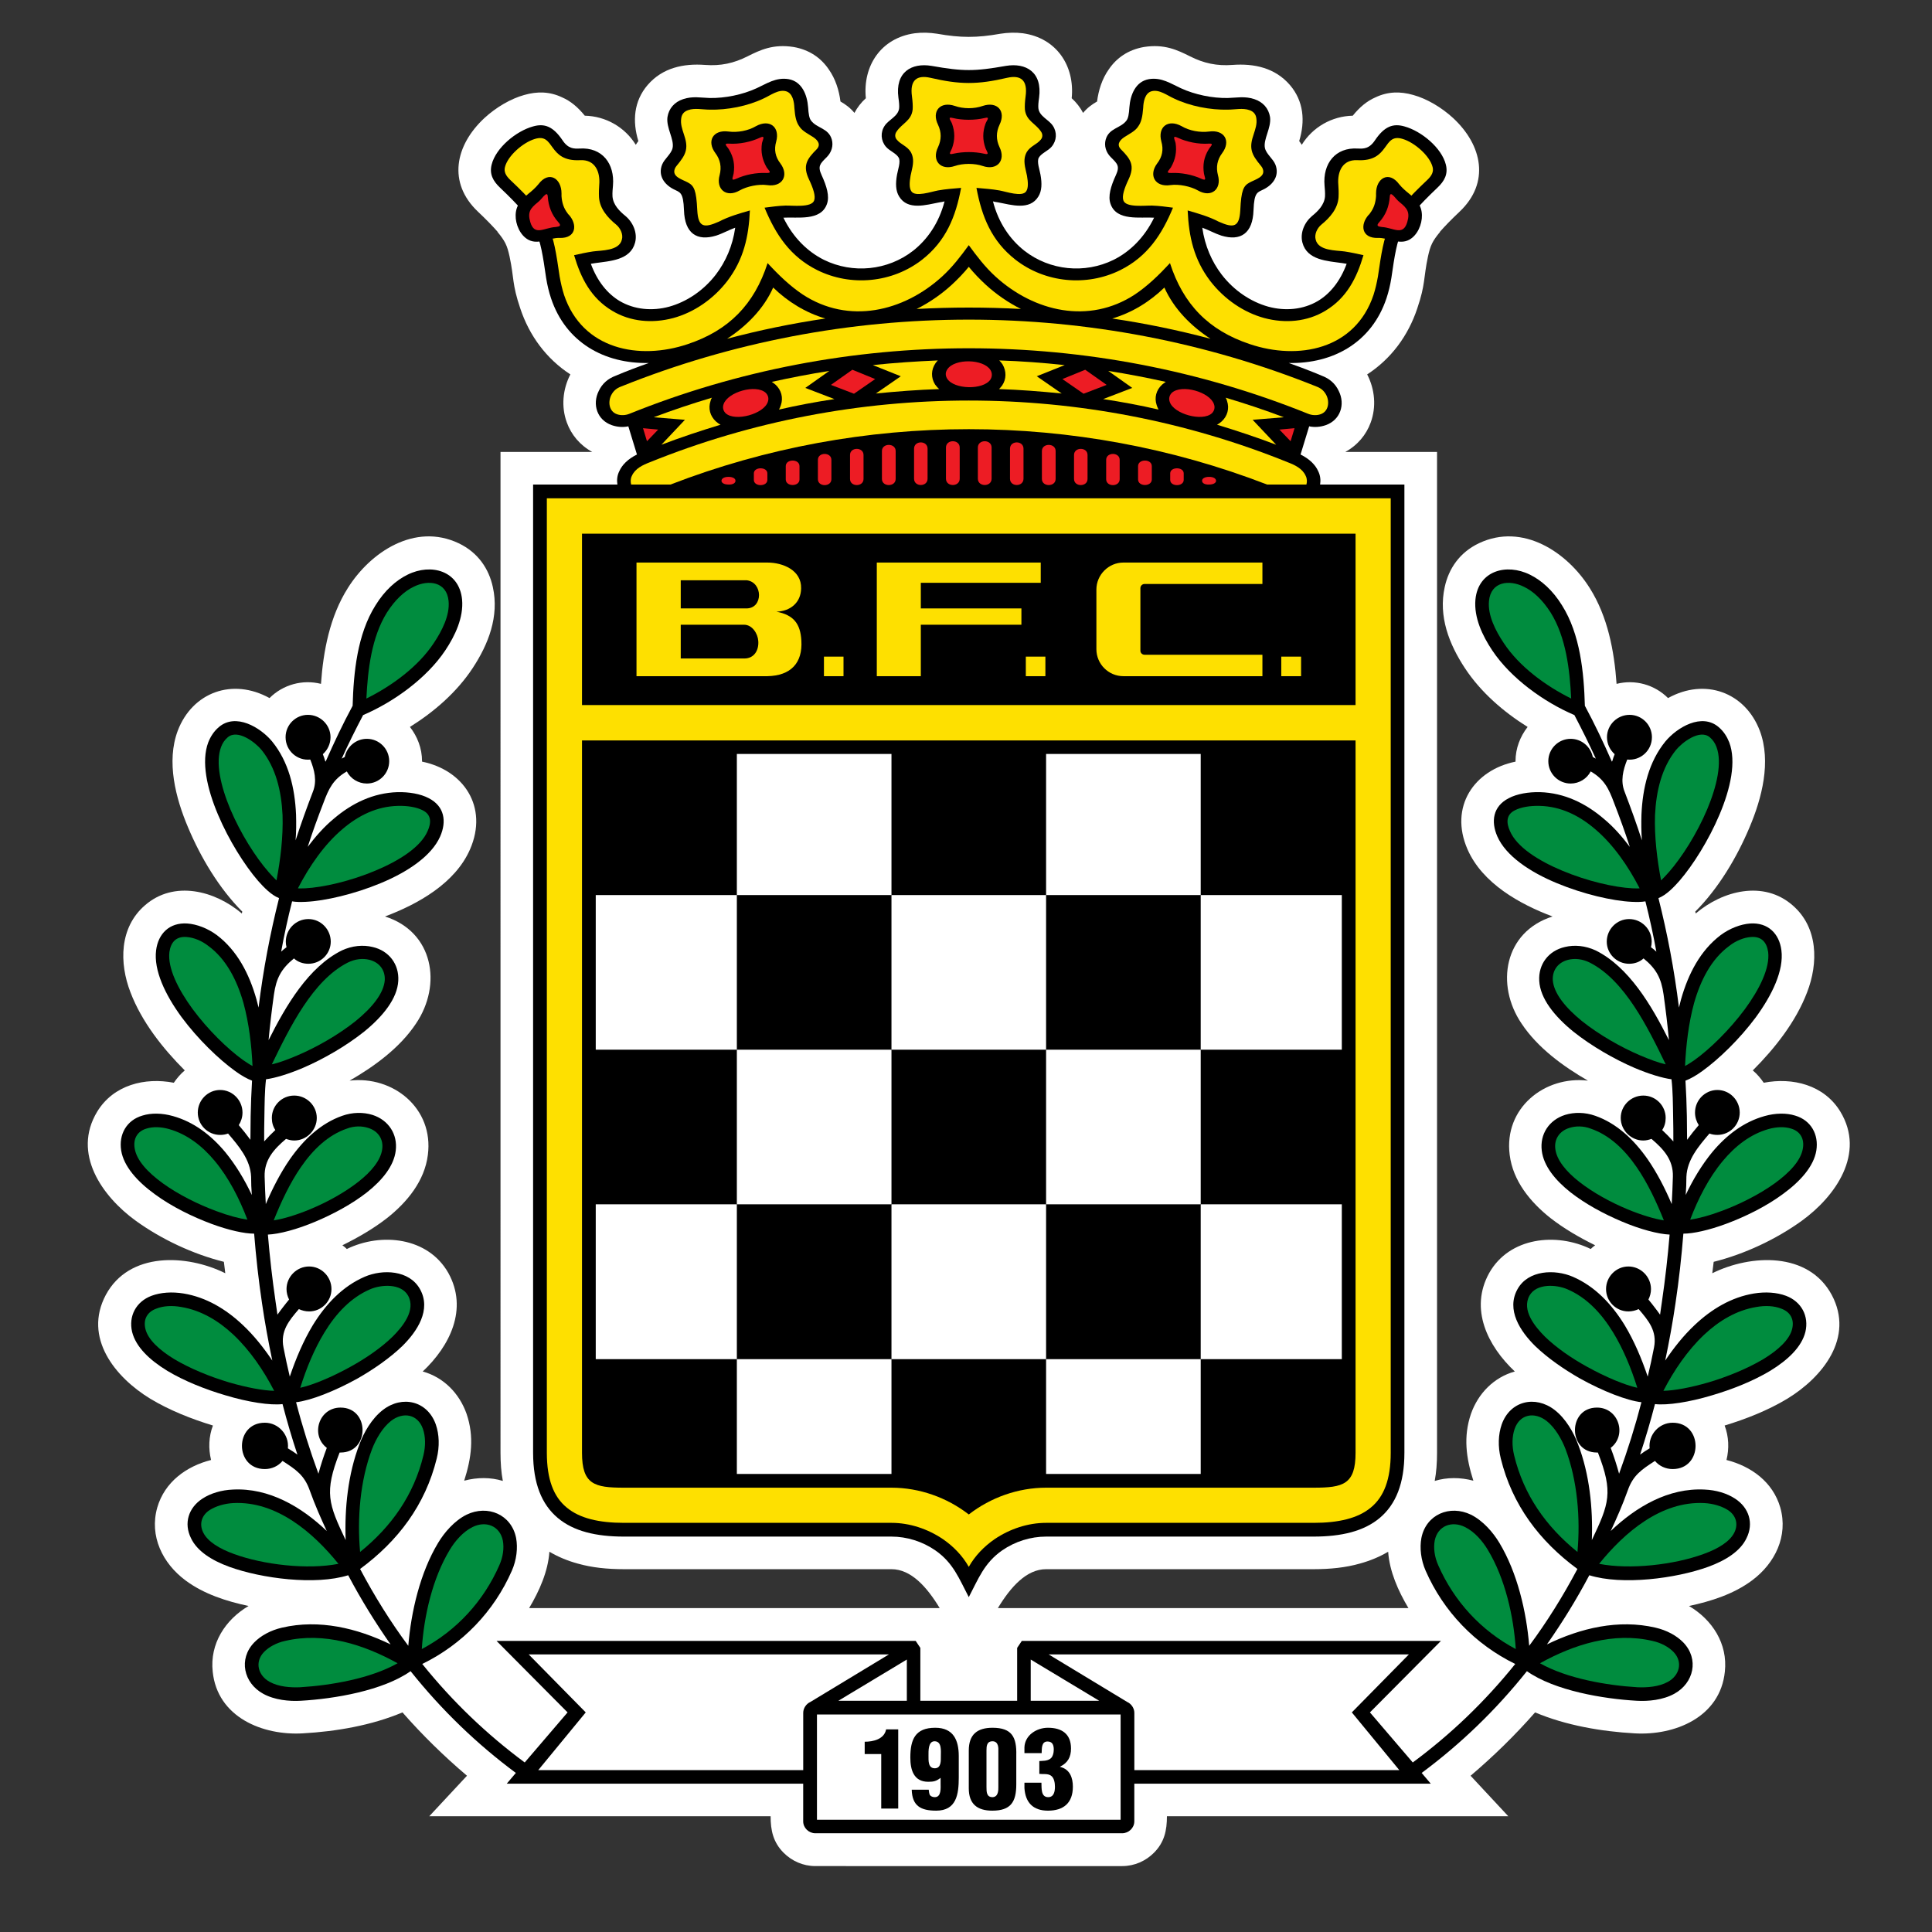 <?xml version="1.0" encoding="utf-8"?>
<!-- Generator: Adobe Illustrator 19.1.0, SVG Export Plug-In . SVG Version: 6.00 Build 0)  -->
<svg version="1.1" id="Layer_1" xmlns="http://www.w3.org/2000/svg" xmlns:xlink="http://www.w3.org/1999/xlink" x="0px" y="0px"
	 viewBox="0 0 400 400" enable-background="new 0 0 400 400" xml:space="preserve">
<rect x="0" y="0" width="400" height="400" fill="#333333" stroke="none"/>
<path fill="#FFFFFF" d="M168.805,386.352c-2.555,0-4.869-1.061-6.557-2.748c-2.169-2.17-2.7-4.628-2.7-7.569H88.872l7.81-8.388
	c-4.773-4.05-9.257-8.437-13.354-13.113c-6.412,2.7-13.74,3.953-20.634,4.339c-8.292,0.482-17.693-3.327-18.657-12.776
	c-0.627-5.785,2.603-10.751,7.424-13.595c-4.532-0.964-9.256-2.459-13.065-5.303c-4.725-3.519-7.521-9.16-5.833-15.09
	c1.543-5.303,6.026-8.533,11.137-9.835c-0.579-2.362-0.482-4.869,0.386-7.135c-4.435-1.35-8.967-3.134-12.969-5.544
	c-7.28-4.435-13.933-12.631-9.208-21.502c4.821-8.967,16.729-8.437,24.732-4.483c-0.096-0.82-0.193-1.591-0.289-2.363
	c-6.364-1.591-12.872-4.628-18.224-8.485c-6.991-5.062-13.258-13.933-8.003-22.611c3.375-5.544,9.883-7.135,15.861-5.978
	c0.627-0.916,1.398-1.832,2.266-2.555c-4.58-4.58-8.919-10.076-11.233-16.15c-2.362-6.075-2.314-13.451,2.989-18.031
	c6.026-5.255,14.511-3.037,20.055,1.687c0.048-0.096,0.048-0.241,0.096-0.386c-4.773-4.773-8.63-11.233-11.233-17.452
	c-2.555-6.026-4.532-13.595-2.121-20.007c3.037-7.955,11.33-10.992,18.995-6.75c2.796-2.796,6.846-3.905,10.655-2.941
	c0.482-6.846,1.832-13.933,5.544-19.814c4.677-7.473,13.885-13.595,22.948-9.305c4.05,1.928,6.267,5.303,7.087,9.064
	c1.35,6.074-0.916,11.86-4.194,16.825c-3.278,4.966-7.955,9.015-12.969,12.149c1.543,1.976,2.507,4.435,2.507,7.087
	c0,0.048,0,0.096,0,0.096c8.581,1.735,13.788,9.353,9.931,18.175c-3.085,7.039-10.799,11.329-17.597,13.884
	c10.028,3.182,11.86,14.126,6.412,22.177c-3.326,5.014-8.63,8.871-13.74,11.811c8.967-1.061,17.452,5.689,16.199,15.379
	c-0.675,5.399-4.291,9.787-8.437,13.065c-2.844,2.218-6.026,4.05-9.257,5.641c0.337,0.241,0.627,0.482,0.916,0.771
	c7.135-3.471,16.825-2.459,21.019,4.966c4.146,7.473,0.289,15.138-5.303,20.393c4.339,1.205,7.569,4.532,9.064,8.726
	c1.639,4.773,1.013,9.208-0.482,13.885c2.7-0.723,5.496-0.723,8.003,0.048c-0.337-1.784-0.482-3.712-0.482-5.833V93.57h18.995
	c-2.555-1.398-4.339-3.568-5.255-6.074c-1.205-3.278-0.868-6.894,0.723-9.98c-4.966-3.23-8.485-8.003-10.365-13.644
	c-1.735-5.11-1.253-6.219-2.218-10.751c-0.241-1.109-0.482-1.977-0.868-2.748c-0.337-0.675-0.868-1.446-1.639-2.363h0.048
	c-1.012-1.157-2.314-2.507-4.098-4.194c-6.315-5.978-4.724-13.74,1.35-19.38c2.411-2.218,5.448-4.002,8.244-4.773
	c2.7-0.771,5.255-0.723,7.81,0.482c1.784,0.771,3.278,2.025,4.725,3.809c4.339,0.096,8.292,2.362,10.558,6.026
	c0.193-0.289,0.337-0.53,0.53-0.771c-1.254-4.098-0.964-8.244,1.928-11.619c3.085-3.567,7.424-4.484,11.908-4.146
	c3.182,0.241,5.93-0.338,8.774-1.784c2.604-1.302,5.303-2.603,9.546-1.928c3.278,0.579,5.641,2.266,7.231,4.58
	c1.446,2.025,2.17,4.435,2.459,6.701c1.013,0.579,2.025,1.302,2.893,2.362c0.578-1.109,1.398-2.169,2.362-3.037
	c-0.675-6.701,3.134-12.487,10.124-13.451c1.494-0.193,3.085-0.145,4.628,0.096c4.869,0.868,8.244,0.868,13.113,0
	c1.543-0.241,3.133-0.289,4.628-0.096c6.991,0.964,10.799,6.749,10.124,13.451c0.964,0.868,1.784,1.928,2.362,3.037
	c0.868-1.061,1.88-1.784,2.893-2.362c0.289-2.266,1.012-4.676,2.459-6.701c1.591-2.314,3.953-4.001,7.232-4.58
	c4.243-0.675,6.942,0.627,9.546,1.928c2.844,1.446,5.592,2.025,8.774,1.784c4.483-0.338,8.822,0.579,11.908,4.146
	c2.893,3.375,3.182,7.521,1.929,11.619c0.193,0.241,0.337,0.482,0.53,0.771c2.266-3.664,6.219-5.93,10.558-6.026
	c1.446-1.784,2.941-3.037,4.724-3.809c2.555-1.205,5.111-1.253,7.81-0.482c2.796,0.771,5.833,2.555,8.244,4.773
	c6.075,5.641,7.666,13.402,1.35,19.38c-1.784,1.687-3.085,3.037-4.098,4.194h0.048c-0.772,0.916-1.302,1.687-1.639,2.363
	c-0.386,0.771-0.627,1.639-0.868,2.748c-0.964,4.532-0.482,5.64-2.218,10.751c-1.88,5.641-5.4,10.414-10.365,13.644
	c1.591,3.086,1.928,6.701,0.723,9.98c-0.916,2.507-2.7,4.676-5.255,6.074h18.995v207.208c0,2.121-0.145,4.05-0.482,5.833
	c2.507-0.771,5.303-0.771,8.003-0.048c-1.494-4.676-2.121-9.112-0.482-13.885c1.494-4.194,4.725-7.521,9.064-8.726
	c-5.592-5.255-9.449-12.92-5.303-20.393c4.194-7.424,13.884-8.437,21.02-4.966c0.289-0.289,0.578-0.53,0.916-0.771
	c-3.23-1.591-6.412-3.423-9.256-5.641c-4.146-3.278-7.762-7.665-8.437-13.065c-1.253-9.69,7.231-16.44,16.199-15.379
	c-5.11-2.941-10.413-6.798-13.74-11.811c-5.448-8.051-3.616-18.995,6.412-22.177c-6.798-2.555-14.511-6.846-17.597-13.884
	c-3.857-8.823,1.35-16.44,9.931-18.175c0,0,0-0.048,0-0.096c0-2.652,0.964-5.111,2.507-7.087c-5.014-3.134-9.69-7.183-12.969-12.149
	c-3.278-4.966-5.544-10.751-4.194-16.825c0.819-3.761,3.037-7.135,7.087-9.064c9.063-4.291,18.272,1.832,22.948,9.305
	c3.712,5.882,5.062,12.969,5.544,19.814c3.809-0.964,7.859,0.145,10.655,2.941c7.666-4.242,15.958-1.205,18.995,6.75
	c2.41,6.412,0.434,13.981-2.121,20.007c-2.603,6.219-6.46,12.679-11.233,17.452c0.048,0.145,0.048,0.289,0.096,0.386
	c5.544-4.725,14.029-6.942,20.056-1.687c5.303,4.58,5.351,11.956,2.989,18.031c-2.314,6.074-6.653,11.57-11.233,16.15
	c0.868,0.723,1.639,1.639,2.266,2.555c5.978-1.157,12.487,0.434,15.861,5.978c5.255,8.678-1.012,17.549-8.003,22.611
	c-5.351,3.857-11.86,6.894-18.224,8.485c-0.096,0.772-0.193,1.543-0.289,2.363c8.003-3.953,19.911-4.484,24.732,4.483
	c4.724,8.871-1.929,17.066-9.208,21.502c-4.002,2.411-8.533,4.194-12.969,5.544c0.868,2.266,0.964,4.773,0.386,7.135
	c5.11,1.302,9.594,4.532,11.136,9.835c1.687,5.93-1.109,11.571-5.833,15.09c-3.809,2.844-8.533,4.339-13.065,5.303
	c4.821,2.844,8.051,7.81,7.424,13.595c-0.964,9.449-10.365,13.258-18.657,12.776c-6.894-0.386-14.222-1.639-20.634-4.339
	c-4.098,4.676-8.582,9.063-13.355,13.113l7.81,8.388h-70.676c0,2.941-0.53,5.4-2.7,7.569c-1.687,1.687-4.002,2.748-6.557,2.748
	H168.805L168.805,386.352z M113.749,321.268c-0.289,4.098-2.073,8.099-4.194,11.667h84.995c-2.652-4.387-5.93-8.051-9.98-8.051
	h-55.394c-3.471,0-6.653-0.337-9.546-1.157C117.509,323.148,115.533,322.329,113.749,321.268L113.749,321.268z M206.602,332.935
	h84.995c-2.122-3.567-3.905-7.569-4.194-11.667c-1.784,1.061-3.761,1.88-5.882,2.459c-2.893,0.82-6.074,1.157-9.546,1.157h-55.394
	C212.532,324.884,209.254,328.548,206.602,332.935z"/>
<path d="M190.548,352.123v-10.944l-0.964-1.446h-86.779l14.704,14.801l-8.871,10.365c-7.81-5.785-14.897-12.535-21.213-20.393
	c8.292-4.05,14.849-10.847,18.561-19.332c0.964-2.218,1.254-4.676,0.868-6.75c-0.964-4.869-5.881-6.942-10.269-4.821
	c-2.507,1.254-4.58,3.664-5.882,5.834c-3.712,6.171-5.592,14.222-6.171,21.309c-3.616-4.869-6.942-10.172-9.979-15.909
	c7.858-5.785,13.499-13.258,15.861-22.852c0.627-2.507,0.53-5.014-0.193-7.087c-1.736-4.869-6.942-6.074-10.944-2.989
	c-2.314,1.784-3.953,4.676-4.869,7.135c-2.362,6.171-3.085,13.21-2.844,19.814c-3.567-7.521-4.483-9.835-1.253-18.127
	c0.048,0,0.096,0,0.193,0c6.075,0,6.075-9.305,0-9.305c-4.532,0-6.267,5.737-2.844,8.34c-0.675,1.784-1.253,3.567-1.735,5.351
	c-1.784-4.869-3.326-9.786-4.628-14.801c2.989-0.337,7.955-2.266,12.728-4.917c3.375-1.929,6.701-4.243,9.256-6.701
	c3.085-3.037,6.075-7.521,3.664-11.811c-2.218-3.953-7.714-4.146-11.426-2.555c-4.58,1.977-8.051,5.641-10.751,10.028
	c-1.977,3.278-3.519,6.942-4.773,10.655c-0.482-2.025-0.916-4.002-1.302-6.026c-0.675-3.423,1.157-5.592,3.182-7.955
	c0.627,0.289,1.35,0.482,2.121,0.482c2.555,0,4.628-2.073,4.628-4.628c0-2.555-2.073-4.677-4.628-4.677s-4.676,2.121-4.676,4.677
	c0,0.771,0.193,1.495,0.53,2.169c-0.434,0.53-0.868,1.061-1.302,1.639c-0.385,0.482-0.723,0.964-1.109,1.495
	c-0.145-0.916-0.241-1.832-0.386-2.7c-0.675-4.628-1.205-9.256-1.591-13.884c2.314-0.096,6.026-1.061,9.883-2.7
	c3.664-1.543,7.521-3.616,10.606-6.026c3.23-2.555,5.592-5.496,5.978-8.629c0.434-3.423-1.494-6.364-4.821-7.425
	c-1.88-0.578-4.098-0.578-6.267,0.193c-4.387,1.543-7.955,4.869-10.847,9.016c-1.928,2.796-3.568,5.978-4.966,9.256
	c-0.096-1.88-0.193-3.76-0.241-5.689c-0.096-3.471,1.928-5.689,4.435-7.81c0.53,0.193,1.109,0.338,1.687,0.338
	c2.555,0,4.676-2.121,4.676-4.677c0-2.555-2.121-4.628-4.676-4.628c-2.555,0-4.628,2.073-4.628,4.628
	c0,0.964,0.241,1.784,0.723,2.507c-0.82,0.771-1.591,1.543-2.314,2.362c0-1.735,0-3.471,0.048-5.207
	c0.048-2.555,0.048-5.159,0.337-7.665c1.88-0.241,4.725-1.109,7.666-2.363c4.146-1.783,8.871-4.483,12.679-7.521
	c3.905-3.182,6.846-6.846,7.039-10.51c0.193-3.423-1.928-6.219-5.303-6.99c-1.976-0.482-4.243-0.289-6.412,0.723
	c-6.846,3.423-11.522,11.329-15.138,18.561c0.289-3.182,0.675-6.316,1.109-9.449c0.482-3.375,1.495-5.303,4.146-7.473
	c0.771,0.723,1.832,1.109,2.989,1.109c2.555,0,4.628-2.073,4.628-4.58c0-2.555-2.073-4.676-4.628-4.676
	c-2.603,0-4.676,2.121-4.676,4.676c0,0.386,0.048,0.772,0.145,1.157c-0.386,0.289-0.772,0.579-1.109,0.916
	c0.627-3.471,1.398-6.99,2.266-10.414c0.82,0.145,1.784,0.145,2.844,0.096c4.002-0.193,10.028-1.591,15.476-3.857
	c5.592-2.314,10.558-5.641,12.342-9.69c1.35-3.085,0.916-6.219-2.363-7.907c-1.735-0.916-4.098-1.302-6.46-1.254
	c-5.062,0.145-9.498,2.314-13.258,5.544c-1.977,1.639-3.712,3.616-5.351,5.785c1.013-3.134,2.121-6.171,3.278-9.16
	c1.061-2.844,1.977-4.821,4.821-6.46c0.771,1.494,2.362,2.507,4.146,2.507c2.555,0,4.628-2.073,4.628-4.628
	c0-2.555-2.073-4.628-4.628-4.628c-2.266,0-4.146,1.639-4.58,3.761c-0.193,0.096-0.386,0.193-0.627,0.337
	c1.398-3.085,2.892-6.075,4.435-9.015c6.315-2.7,13.161-7.618,17.018-13.403c2.025-3.037,3.809-6.798,3.471-10.51
	c-0.578-5.978-6.412-7.569-11.281-5.158c-2.363,1.157-4.725,3.23-6.653,6.364c-3.761,5.978-4.532,13.885-4.725,20.779
	c-2.025,3.761-3.857,7.617-5.592,11.571c-0.048-0.048-0.048-0.096-0.096-0.145c-0.144-0.482-0.289-0.964-0.482-1.398
	c0.964-0.868,1.591-2.121,1.591-3.519c0-2.555-2.121-4.628-4.676-4.628c-2.555,0-4.628,2.073-4.628,4.628
	c0,2.796,2.411,4.917,5.11,4.628c0.868,2.169,1.446,4.435,0.53,6.701c-1.254,3.278-2.459,6.605-3.568,10.028
	c0.145-1.784,0.145-3.568,0.096-5.303c-0.241-5.592-1.543-10.992-4.966-15.186c-2.411-2.892-7.521-5.978-11.04-2.941
	c-1.012,0.868-1.687,1.928-2.169,3.134c-1.495,3.953-0.289,9.546,2.025,14.993c2.218,5.255,5.496,10.462,8.292,13.692
	c1.109,1.254,2.7,2.941,4.339,3.568c-1.832,7.28-3.278,14.801-4.242,22.659c-0.145-0.578-0.289-1.157-0.434-1.687
	c-1.494-5.303-4.001-10.124-8.196-13.306c-1.88-1.398-4.146-2.266-6.123-2.41c-3.712-0.241-6.026,2.121-6.46,5.544
	c-0.53,4.146,1.88,9.208,5.303,13.884c3.327,4.484,7.665,8.678,11.088,11.137c1.253,0.916,2.459,1.591,3.471,1.976
	c-0.145,2.411-0.241,4.869-0.289,7.328c0,1.639-0.048,3.278-0.048,4.917c-0.771-1.061-1.591-2.073-2.411-3.037
	c0.482-0.772,0.771-1.639,0.771-2.603c0-2.555-2.073-4.676-4.628-4.676c-2.555,0-4.628,2.121-4.628,4.676
	c0,2.555,2.073,4.628,4.628,4.628c0.579,0,1.157-0.096,1.639-0.289c2.218,2.604,4.628,5.4,4.773,8.967
	c0,1.254,0.048,2.507,0.145,3.76c-1.495-3.182-3.327-6.219-5.496-8.871c-2.941-3.519-6.508-6.267-10.847-7.472
	c-2.218-0.627-4.484-0.675-6.316-0.096c-3.278,0.964-4.917,3.905-4.387,7.231c0.53,3.278,3.327,6.412,6.99,9.064
	c3.471,2.555,7.81,4.676,11.715,6.123c3.519,1.302,6.75,2.025,8.823,2.025c0.386,4.821,0.916,9.642,1.639,14.463
	c0.578,3.953,1.302,7.907,2.121,11.812c-1.784-2.652-3.809-5.207-6.123-7.376c-3.471-3.278-7.569-5.737-12.246-6.509
	c-2.362-0.385-4.725-0.241-6.653,0.482c-3.182,1.205-4.773,4.194-4.002,7.472c0.771,3.086,3.568,5.785,7.28,8.051
	c3.519,2.121,7.907,3.857,12.004,5.062c4.773,1.446,9.305,2.122,11.86,1.832c0.916,3.519,1.928,6.99,3.085,10.462
	c-0.675-0.482-1.302-0.916-1.977-1.302c0.289-2.796-1.928-5.303-4.773-5.303c-6.316,0-6.316,9.594,0,9.594
	c1.446,0,2.796-0.627,3.664-1.687c2.748,1.784,4.532,2.941,5.64,6.123c1.109,3.085,2.266,5.689,3.519,8.388
	c-5.255-5.014-11.956-8.967-19.429-8.581c-2.362,0.096-4.628,0.771-6.315,1.88c-2.893,1.88-3.905,5.11-2.362,8.196
	c1.254,2.652,4.243,4.58,7.955,5.93c6.653,2.41,17.79,3.857,24.587,1.735c2.7,5.11,5.641,9.835,8.774,14.318
	c-6.942-3.375-14.801-5.255-22.466-3.471c-2.314,0.53-4.387,1.639-5.785,3.085c-3.278,3.423-2.169,8.389,1.88,10.606
	c2.362,1.302,5.4,1.591,7.81,1.446c6.846-0.386,16.97-2.073,22.707-6.123c6.46,8.099,13.74,15.09,21.791,21.068l-1.88,2.218h61.372
	v7.81c0,1.35,1.157,2.459,2.507,2.459h63.541c1.35,0,2.507-1.109,2.507-2.459v-7.81h61.372l-1.88-2.218
	c8.051-5.978,15.331-12.969,21.791-21.068c5.737,4.05,15.861,5.737,22.707,6.123c2.411,0.145,5.448-0.145,7.81-1.446
	c4.05-2.218,5.159-7.183,1.88-10.606c-1.398-1.446-3.471-2.555-5.785-3.085c-7.665-1.784-15.523,0.096-22.466,3.471
	c3.134-4.483,6.074-9.208,8.774-14.318c6.798,2.121,17.934,0.675,24.587-1.735c3.712-1.35,6.701-3.278,7.955-5.93
	c1.543-3.085,0.53-6.315-2.363-8.196c-1.687-1.109-3.953-1.784-6.315-1.88c-7.473-0.386-14.174,3.568-19.429,8.581
	c1.253-2.7,2.411-5.303,3.519-8.388c1.109-3.182,2.893-4.339,5.641-6.123c0.868,1.061,2.218,1.687,3.664,1.687
	c6.316,0,6.316-9.594,0-9.594c-2.844,0-5.062,2.507-4.773,5.303c-0.675,0.386-1.302,0.82-1.977,1.302
	c1.157-3.471,2.17-6.942,3.085-10.462c2.555,0.289,7.087-0.386,11.86-1.832c4.098-1.205,8.485-2.941,12.004-5.062
	c3.712-2.266,6.509-4.966,7.28-8.051c0.771-3.278-0.82-6.267-4.002-7.472c-1.928-0.723-4.291-0.868-6.653-0.482
	c-4.676,0.772-8.774,3.23-12.246,6.509c-2.314,2.169-4.339,4.724-6.123,7.376c0.82-3.905,1.543-7.859,2.122-11.812
	c0.723-4.821,1.253-9.642,1.639-14.463c2.073,0,5.303-0.723,8.822-2.025c3.905-1.446,8.244-3.568,11.715-6.123
	c3.664-2.652,6.461-5.785,6.991-9.064c0.53-3.326-1.109-6.267-4.387-7.231c-1.832-0.579-4.098-0.53-6.316,0.096
	c-4.339,1.205-7.906,3.953-10.847,7.472c-2.17,2.652-4.002,5.689-5.496,8.871c0.096-1.254,0.145-2.507,0.145-3.76
	c0.145-3.568,2.555-6.364,4.773-8.967c0.482,0.193,1.061,0.289,1.639,0.289c2.555,0,4.628-2.073,4.628-4.628
	c0-2.555-2.073-4.676-4.628-4.676c-2.555,0-4.628,2.121-4.628,4.676c0,0.964,0.289,1.832,0.771,2.603
	c-0.82,0.964-1.639,1.976-2.411,3.037c0-1.639-0.048-3.278-0.048-4.917c-0.048-2.459-0.145-4.918-0.289-7.328
	c1.013-0.385,2.218-1.061,3.471-1.976c3.423-2.459,7.762-6.653,11.088-11.137c3.423-4.676,5.833-9.738,5.303-13.884
	c-0.434-3.423-2.748-5.785-6.46-5.544c-1.977,0.144-4.242,1.012-6.123,2.41c-4.194,3.182-6.701,8.003-8.196,13.306
	c-0.145,0.53-0.289,1.109-0.434,1.687c-0.964-7.858-2.41-15.379-4.242-22.659c1.639-0.627,3.23-2.314,4.339-3.568
	c2.796-3.23,6.075-8.437,8.292-13.692c2.314-5.448,3.519-11.04,2.025-14.993c-0.482-1.205-1.157-2.266-2.17-3.134
	c-3.519-3.037-8.629,0.048-11.04,2.941c-3.423,4.194-4.725,9.594-4.966,15.186c-0.048,1.735-0.048,3.519,0.096,5.303
	c-1.109-3.423-2.314-6.75-3.568-10.028c-0.916-2.266-0.337-4.532,0.53-6.701c2.7,0.289,5.111-1.832,5.111-4.628
	c0-2.555-2.073-4.628-4.628-4.628s-4.677,2.073-4.677,4.628c0,1.398,0.627,2.652,1.591,3.519c-0.193,0.434-0.338,0.916-0.482,1.398
	c-0.048,0.048-0.048,0.096-0.096,0.145c-1.735-3.953-3.568-7.81-5.592-11.571c-0.193-6.894-0.964-14.801-4.724-20.779
	c-1.929-3.134-4.291-5.207-6.653-6.364c-4.869-2.411-10.703-0.82-11.281,5.158c-0.337,3.713,1.446,7.473,3.471,10.51
	c3.857,5.785,10.703,10.703,17.018,13.403c1.543,2.941,3.037,5.93,4.435,9.015c-0.241-0.145-0.434-0.241-0.627-0.337
	c-0.434-2.121-2.314-3.761-4.58-3.761c-2.555,0-4.628,2.073-4.628,4.628c0,2.555,2.073,4.628,4.628,4.628
	c1.784,0,3.375-1.013,4.146-2.507c2.844,1.639,3.76,3.616,4.821,6.46c1.157,2.989,2.266,6.026,3.278,9.16
	c-1.639-2.17-3.375-4.146-5.351-5.785c-3.761-3.23-8.196-5.4-13.258-5.544c-2.362-0.048-4.725,0.338-6.46,1.254
	c-3.278,1.687-3.712,4.821-2.362,7.907c1.784,4.05,6.75,7.376,12.342,9.69c5.448,2.266,11.474,3.664,15.475,3.857
	c1.061,0.048,2.025,0.048,2.844-0.096c0.868,3.423,1.639,6.942,2.266,10.414c-0.337-0.337-0.723-0.627-1.109-0.916
	c0.096-0.385,0.145-0.771,0.145-1.157c0-2.555-2.073-4.676-4.676-4.676c-2.555,0-4.628,2.121-4.628,4.676
	c0,2.507,2.073,4.58,4.628,4.58c1.157,0,2.218-0.385,2.989-1.109c2.652,2.17,3.664,4.098,4.146,7.473
	c0.434,3.133,0.82,6.267,1.109,9.449c-3.616-7.231-8.292-15.138-15.138-18.561c-2.17-1.013-4.435-1.205-6.412-0.723
	c-3.375,0.771-5.496,3.567-5.303,6.99c0.193,3.664,3.133,7.328,7.039,10.51c3.809,3.037,8.533,5.737,12.679,7.521
	c2.941,1.254,5.785,2.121,7.666,2.363c0.289,2.507,0.289,5.11,0.337,7.665c0.048,1.736,0.048,3.471,0.048,5.207
	c-0.723-0.819-1.495-1.591-2.314-2.362c0.482-0.723,0.723-1.543,0.723-2.507c0-2.555-2.073-4.628-4.628-4.628
	c-2.555,0-4.677,2.073-4.677,4.628c0,2.555,2.121,4.677,4.677,4.677c0.578,0,1.157-0.145,1.687-0.338
	c2.507,2.122,4.532,4.339,4.435,7.81c-0.048,1.929-0.145,3.809-0.241,5.689c-1.398-3.278-3.037-6.46-4.966-9.256
	c-2.892-4.146-6.46-7.473-10.847-9.016c-2.17-0.771-4.387-0.771-6.268-0.193c-3.326,1.061-5.255,4.002-4.821,7.425
	c0.385,3.133,2.748,6.074,5.978,8.629c3.086,2.411,6.942,4.484,10.607,6.026c3.857,1.639,7.569,2.603,9.883,2.7
	c-0.386,4.628-0.916,9.256-1.591,13.884c-0.145,0.868-0.241,1.784-0.386,2.7c-0.385-0.53-0.723-1.013-1.109-1.495
	c-0.434-0.579-0.868-1.109-1.302-1.639c0.337-0.675,0.53-1.398,0.53-2.169c0-2.555-2.121-4.677-4.677-4.677
	c-2.555,0-4.628,2.121-4.628,4.677c0,2.555,2.073,4.628,4.628,4.628c0.772,0,1.495-0.193,2.122-0.482
	c2.025,2.362,3.857,4.532,3.182,7.955c-0.386,2.025-0.82,4.002-1.302,6.026c-1.253-3.712-2.796-7.376-4.773-10.655
	c-2.7-4.387-6.171-8.051-10.751-10.028c-3.712-1.591-9.208-1.398-11.426,2.555c-2.41,4.291,0.579,8.774,3.664,11.811
	c2.555,2.459,5.882,4.773,9.257,6.701c4.773,2.652,9.738,4.58,12.727,4.917c-1.302,5.014-2.844,9.931-4.628,14.801
	c-0.482-1.784-1.061-3.568-1.735-5.351c3.423-2.603,1.687-8.34-2.844-8.34c-6.075,0-6.075,9.305,0,9.305c0.096,0,0.145,0,0.193,0
	c3.23,8.292,2.314,10.606-1.254,18.127c0.241-6.605-0.482-13.644-2.844-19.814c-0.916-2.459-2.555-5.352-4.869-7.135
	c-4.001-3.085-9.208-1.88-10.944,2.989c-0.723,2.073-0.819,4.58-0.193,7.087c2.362,9.594,8.003,17.067,15.861,22.852
	c-3.037,5.737-6.364,11.04-9.98,15.909c-0.578-7.087-2.459-15.138-6.171-21.309c-1.302-2.17-3.375-4.58-5.882-5.834
	c-4.387-2.121-9.305-0.048-10.269,4.821c-0.386,2.073-0.096,4.532,0.868,6.75c3.712,8.485,10.269,15.283,18.561,19.332
	c-6.316,7.858-13.403,14.608-21.213,20.393l-8.871-10.365l14.704-14.801h-86.779l-0.964,1.446v10.944H190.548z"/>
<path fill="#FFFFFF" d="M166.298,366.49v-11.86c0-0.964,0.627-1.88,1.495-2.266l16.247-9.835h-74.581l11.812,12.005l-9.835,11.956
	H166.298z"/>
<path fill="#FFFFFF" d="M234.854,366.49v-11.86c0-0.964-0.627-1.88-1.495-2.266l-16.247-9.835h74.581l-11.811,12.005l9.835,11.956
	H234.854z"/>
<rect x="169.143" y="354.967" fill="#FFFFFF" width="62.867" height="21.791"/>
<path d="M200.576,330.669c-1.977-3.761-3.182-7.087-6.942-9.69c-2.652-1.832-5.882-2.844-9.064-2.844h-55.394
	c-5.785,0-10.413-1.109-13.692-3.857c-3.327-2.796-5.111-7.135-5.111-13.499V100.32h17.452c-0.145-0.916-0.048-1.88,0.385-2.748
	c0.579-1.302,1.736-2.507,3.664-3.471l-1.784-5.833c-1.109,0.241-2.314,0.145-3.423-0.241c-3.037-1.061-4.098-4.291-2.7-7.087
	c0.723-1.543,1.928-2.555,3.471-3.134c2.266-0.964,4.58-1.832,6.894-2.652c-9.256,0.193-17.211-4.291-20.248-13.403
	c-0.434-1.302-0.772-2.7-1.013-4.194l0,0c-0.675-4.677-1.109-7.521-2.314-10.076c-1.205-2.507-3.278-4.869-7.183-8.581
	c-1.543-1.446-2.266-2.892-1.784-4.821c0.868-3.471,5.062-6.942,8.581-7.906c2.363-0.675,4.146,0,6.075,2.844l0,0
	c1.205,1.832,2.411,1.784,3.568,1.736c4.676-0.289,7.28,3.134,6.894,7.665c-0.048,0.675-0.145,1.398-0.096,2.266l0,0
	c0.144,1.736,1.446,3.037,2.7,4.05c1.543,1.302,2.507,3.471,1.976,5.496c-0.964,3.664-5.207,3.809-8.244,4.242
	c-0.289,0.048-0.578,0.096-0.916,0.145c1.35,3.664,3.471,6.219,5.978,7.714c3.037,1.784,6.75,2.121,10.269,1.157
	c3.616-1.013,7.087-3.327,9.642-6.653c2.025-2.652,3.471-5.93,4.002-9.69c-1.35,0.482-2.603,1.205-3.953,1.639
	c-3.953,1.205-6.509-0.434-6.653-5.255c-0.145-3.857-0.82-3.664-2.218-4.387c-1.928-1.012-3.182-2.844-2.314-5.062
	c0.482-1.205,1.88-2.169,2.17-3.423c0.385-1.832-1.35-4.146-1.061-6.412c0.289-1.832,1.494-3.134,3.23-3.712
	c1.977-0.675,3.712-0.289,5.544-0.241c3.182,0.048,6.749-0.675,9.69-2.025c2.025-0.916,4.002-2.314,6.605-1.88
	c2.796,0.482,3.857,3.278,4.05,5.785c0.096,1.494,0.241,2.266,0.578,2.748c1.205,1.687,3.664,1.543,4.339,4.001
	c0.337,1.253-0.048,2.603-1.061,3.616c-1.35,1.35-1.928,1.832-1.061,3.712c1.061,2.314,1.687,4.387,1.109,5.978
	c-1.253,3.616-6.171,2.652-9.015,2.844c2.025,4.146,5.014,7.039,8.388,8.726c5.978,2.941,13.21,2.218,18.465-1.88
	c2.941-2.314,5.351-5.737,6.508-10.221c-0.337,0.096-0.675,0.145-1.012,0.193c-2.796,0.53-6.605,1.736-8.389-1.205
	c-0.723-1.157-0.771-2.7-0.434-4.532c0.145-0.916,0.82-2.7,0.337-3.519c-0.53-0.916-1.928-1.398-2.652-2.266
	c-1.061-1.254-1.157-2.989-0.241-4.339c0.868-1.302,2.796-1.929,2.989-3.616c0.048-0.53,0-1.205-0.145-2.169
	c-0.723-5.351,2.748-7.28,6.846-6.605c6.557,1.157,8.871,1.157,15.427,0c4.098-0.675,7.569,1.254,6.846,6.605
	c-0.144,0.964-0.193,1.639-0.144,2.169c0.193,1.687,2.121,2.314,2.989,3.616c0.916,1.35,0.82,3.085-0.241,4.339
	c-0.723,0.868-2.121,1.35-2.652,2.266c-0.482,0.819,0.193,2.603,0.337,3.519c0.337,1.832,0.289,3.375-0.434,4.532
	c-1.784,2.941-5.592,1.736-8.388,1.205c-0.338-0.048-0.675-0.097-1.013-0.193c1.157,4.484,3.568,7.906,6.509,10.221
	c5.255,4.098,12.486,4.821,18.464,1.88c3.375-1.687,6.364-4.58,8.389-8.726c-2.844-0.193-7.762,0.771-9.016-2.844
	c-0.578-1.591,0.048-3.664,1.109-5.978c0.868-1.88,0.289-2.362-1.061-3.712c-1.013-1.012-1.398-2.362-1.061-3.616
	c0.675-2.459,3.133-2.314,4.339-4.001c0.337-0.482,0.482-1.254,0.578-2.748c0.193-2.507,1.253-5.303,4.05-5.785
	c2.603-0.434,4.58,0.964,6.605,1.88c2.941,1.35,6.509,2.073,9.69,2.025c1.832-0.048,3.567-0.434,5.544,0.241
	c1.736,0.579,2.941,1.88,3.23,3.712c0.289,2.266-1.446,4.58-1.061,6.412c0.289,1.254,1.687,2.218,2.169,3.423
	c0.868,2.218-0.385,4.05-2.314,5.062c-1.398,0.723-2.073,0.53-2.218,4.387c-0.145,4.821-2.7,6.46-6.653,5.255
	c-1.35-0.434-2.603-1.157-3.953-1.639c0.53,3.761,1.977,7.039,4.002,9.69c2.555,3.326,6.026,5.641,9.642,6.653
	c3.519,0.964,7.231,0.627,10.269-1.157c2.507-1.494,4.628-4.05,5.978-7.714c-0.338-0.048-0.627-0.096-0.916-0.145
	c-3.037-0.434-7.28-0.578-8.244-4.242c-0.53-2.025,0.434-4.194,1.977-5.496c1.254-1.012,2.555-2.314,2.7-4.05l0,0
	c0.048-0.868-0.048-1.591-0.096-2.266c-0.385-4.532,2.218-7.955,6.894-7.665c1.157,0.048,2.362,0.096,3.567-1.736l0,0
	c1.929-2.844,3.712-3.519,6.075-2.844c3.519,0.964,7.714,4.435,8.581,7.906c0.482,1.928-0.241,3.375-1.784,4.821
	c-3.905,3.712-5.978,6.075-7.183,8.581c-1.205,2.555-1.639,5.4-2.314,10.076l0,0c-0.241,1.494-0.578,2.892-1.012,4.194
	c-3.037,9.112-10.992,13.595-20.249,13.403c2.314,0.82,4.628,1.687,6.894,2.652c1.543,0.579,2.748,1.591,3.471,3.134
	c1.398,2.796,0.337,6.026-2.7,7.087c-1.109,0.385-2.314,0.482-3.423,0.241l-1.784,5.833c1.929,0.964,3.086,2.17,3.664,3.471
	c0.434,0.868,0.53,1.832,0.386,2.748h17.452v200.459c0,6.364-1.784,10.703-5.111,13.499c-3.278,2.748-7.906,3.857-13.692,3.857
	h-55.394c-3.182,0-6.412,1.013-9.064,2.844C203.758,323.582,202.552,326.909,200.576,330.669z"/>
<polygon fill="#FFFFFF" points="227.574,352.123 213.4,352.123 213.4,343.59 "/>
<polygon fill="#FFFFFF" points="173.578,352.123 187.752,352.123 187.752,343.59 "/>
<path fill="#ED1C24" d="M251.342,83.687c0.241,0.675,0.096,1.35-0.434,1.88c-1.977,1.784-7.907,0.145-8.726-2.362
	c-0.241-0.675-0.096-1.35,0.434-1.88C244.64,79.493,250.474,81.132,251.342,83.687z"/>
<polygon fill="#ED1C24" points="268.022,88.653 267.203,91.353 264.889,88.942 "/>
<path fill="#FEE000" d="M250.618,70.14c-6.701-1.784-13.499-3.182-20.345-4.194c4.098-1.205,7.762-3.471,10.799-6.412
	C243.049,63.969,246.617,67.537,250.618,70.14z"/>
<path fill="#FEE000" d="M253.752,82.337c4.05,1.205,8.099,2.555,12.053,4.05l-6.46,0.53l4.87,5.159
	c-4.05-1.543-8.148-2.893-12.245-4.146c0.385-0.193,0.675-0.434,0.964-0.675c1.205-1.109,1.639-2.7,1.109-4.243
	C253.993,82.771,253.897,82.53,253.752,82.337z"/>
<path fill="#FEE000" d="M228.393,82.627l6.026-2.314l-4.966-3.519c4.002,0.626,7.955,1.398,11.908,2.266
	c-0.289,0.193-0.53,0.386-0.771,0.579c-1.205,1.109-1.639,2.7-1.109,4.242c0.096,0.337,0.241,0.626,0.385,0.916
	C236.107,83.928,232.25,83.205,228.393,82.627z"/>
<path fill="#ED1C24" d="M149.81,83.687c-0.241,0.675-0.096,1.35,0.434,1.88c1.976,1.784,7.906,0.145,8.726-2.362
	c0.241-0.675,0.096-1.35-0.434-1.88C156.512,79.493,150.678,81.132,149.81,83.687z"/>
<polygon fill="#ED1C24" points="133.13,88.653 133.949,91.353 136.263,88.942 "/>
<path fill="#FEE000" d="M150.533,70.14c6.701-1.784,13.499-3.182,20.345-4.194c-4.098-1.205-7.762-3.471-10.799-6.412
	C158.103,63.969,154.535,67.537,150.533,70.14z"/>
<path fill="#FEE000" d="M147.4,82.337c-4.05,1.205-8.099,2.555-12.053,4.05l6.46,0.53l-4.869,5.159
	c4.05-1.543,8.148-2.893,12.246-4.146c-0.386-0.193-0.675-0.434-0.964-0.675c-1.205-1.109-1.639-2.7-1.109-4.243
	C147.159,82.771,147.255,82.53,147.4,82.337z"/>
<path fill="#FEE000" d="M172.759,82.627l-6.026-2.314l4.966-3.519c-4.001,0.626-7.955,1.398-11.908,2.266
	c0.289,0.193,0.53,0.386,0.771,0.579c1.205,1.109,1.639,2.7,1.109,4.242c-0.096,0.337-0.241,0.626-0.386,0.916
	C165.045,83.928,168.902,83.205,172.759,82.627z"/>
<path fill="#FEE000" d="M128.598,80.023c-0.916,0.337-1.591,0.868-2.073,1.832c-0.675,1.398-0.434,3.327,1.205,3.905
	c0.819,0.289,1.784,0.241,2.603-0.096c44.788-18.079,95.698-18.079,140.485,0c0.82,0.337,1.784,0.385,2.603,0.096
	c1.639-0.578,1.88-2.507,1.205-3.905c-0.482-0.964-1.157-1.494-2.073-1.832C226.61,61.559,174.542,61.559,128.598,80.023z"/>
<path fill="#FEE000" d="M200.576,55.243L200.576,55.243c-1.061,1.302-2.266,2.555-3.52,3.712c-2.218,2.025-4.676,3.712-7.279,5.014
	c7.231-0.385,14.366-0.385,21.598,0c-2.604-1.302-5.062-2.989-7.28-5.014C202.842,57.798,201.637,56.545,200.576,55.243
	L200.576,55.243z"/>
<path fill="#FEE000" d="M192.573,16.096c-2.652-0.579-4.242,0.386-3.761,3.857c0.145,1.109,0.193,1.977,0.145,2.7
	c-0.241,2.362-2.218,2.893-3.327,4.58c-0.385,0.53-0.385,1.205,0.048,1.687c0.819,1.012,2.121,1.302,2.892,2.555
	c0.53,0.964,0.627,1.977,0.241,3.616l0,0c-0.096,0.482-0.193,0.916-0.289,1.302c-0.241,1.398-0.289,2.507,0.145,3.182
	c0.771,1.302,4.194,0.096,5.544-0.145c1.591-0.289,3.182-0.386,4.773-0.53c-1.109,5.978-3.134,10.992-8.051,14.849
	c-6.171,4.821-14.752,5.64-21.743,2.169c-5.592-2.796-8.581-7.328-10.896-12.92c1.446-0.193,2.893-0.386,4.291-0.434
	c1.446-0.048,5.448,0.482,5.978-1.061c0.337-0.916-0.193-2.507-1.061-4.339c-1.35-2.844-0.482-4.194,1.543-6.219
	c0.964-0.964,0.338-1.88-0.675-2.555c-0.964-0.627-2.266-1.253-2.844-2.17c-0.675-0.916-0.916-2.025-1.061-3.905
	c-0.048-1.205-0.337-3.037-1.735-3.423c-1.591-0.434-3.23,0.868-4.628,1.494c-3.327,1.591-7.521,2.411-11.185,2.314
	c-1.446,0-3.085-0.386-4.435,0.096c-0.868,0.289-1.35,0.868-1.446,1.735c-0.337,2.266,1.495,4.243,0.964,6.605
	c-0.241,1.061-0.868,1.928-1.977,3.278l0,0c-0.145,0.193-0.241,0.337-0.289,0.482c-0.723,1.736,1.591,2.266,2.7,2.893
	c1.254,0.675,1.735,1.543,1.928,5.737c0.193,3.519,1.35,3.76,4.483,2.362c2.025-1.061,4.243-1.687,6.412-2.314
	c-0.241,5.448-1.302,10.172-4.676,14.608c-2.941,3.808-6.942,6.508-11.185,7.665c-4.339,1.157-8.871,0.771-12.631-1.494
	c-4.435-2.652-6.508-6.798-7.906-11.522c1.302-0.289,2.603-0.579,3.905-0.771c1.735-0.241,5.399-0.096,5.978-2.411
	c0.337-1.109-0.289-2.411-1.157-3.134c-1.784-1.446-3.423-3.326-3.567-5.689l0,0c-0.048-1.012,0-1.832,0.048-2.555
	c0.241-2.796-0.916-5.255-3.905-5.11c-6.894,0.386-5.159-5.737-9.449-4.387c-2.411,0.723-5.592,3.471-6.171,5.833
	c-0.241,0.964,0.193,1.784,1.109,2.652c4.194,3.953,6.364,6.46,7.714,9.305c1.35,2.796,1.784,5.785,2.507,10.703l0,0
	c0.241,1.35,0.53,2.603,0.916,3.809c3.809,11.329,15.572,13.547,25.6,10.172c8.533-2.844,13.788-8.244,16.536-16.777
	c2.314,2.507,4.676,4.773,7.28,6.509c9.497,6.219,20.827,3.568,28.83-3.712c2.17-1.977,3.857-4.194,5.544-6.509
	c1.687,2.314,3.375,4.532,5.544,6.509c8.003,7.28,19.332,9.931,28.83,3.712c2.603-1.735,4.966-4.002,7.28-6.509
	c2.748,8.533,8.003,13.933,16.536,16.777c10.028,3.375,21.791,1.157,25.6-10.172c0.386-1.205,0.675-2.459,0.916-3.809l0,0
	c0.723-4.918,1.157-7.907,2.507-10.703c1.35-2.844,3.519-5.352,7.713-9.305c0.916-0.868,1.35-1.687,1.109-2.652
	c-0.579-2.362-3.761-5.11-6.171-5.833c-4.291-1.35-2.555,4.773-9.449,4.387c-2.989-0.145-4.146,2.314-3.905,5.11
	c0.048,0.723,0.096,1.543,0.048,2.555l0,0c-0.145,2.362-1.784,4.242-3.568,5.689c-0.868,0.723-1.494,2.025-1.157,3.134
	c0.579,2.314,4.242,2.169,5.978,2.411c1.302,0.193,2.603,0.482,3.905,0.771c-1.398,4.725-3.471,8.871-7.907,11.522
	c-3.761,2.266-8.292,2.651-12.631,1.494c-4.242-1.157-8.244-3.857-11.185-7.665c-3.375-4.435-4.435-9.16-4.677-14.608
	c2.17,0.627,4.387,1.253,6.412,2.314c3.134,1.398,4.291,1.157,4.483-2.362c0.193-4.194,0.675-5.062,1.929-5.737
	c1.109-0.627,3.423-1.157,2.7-2.893c-0.048-0.144-0.145-0.289-0.289-0.482l0,0c-1.109-1.35-1.735-2.218-1.976-3.278
	c-0.53-2.362,1.302-4.339,0.964-6.605c-0.096-0.868-0.579-1.446-1.446-1.735c-1.35-0.482-2.989-0.096-4.435-0.096
	c-3.664,0.096-7.858-0.723-11.185-2.314c-1.398-0.627-3.037-1.928-4.628-1.494c-1.398,0.386-1.687,2.218-1.736,3.423
	c-0.144,1.88-0.386,2.989-1.061,3.905c-0.578,0.916-1.88,1.543-2.844,2.17c-1.012,0.675-1.639,1.591-0.675,2.555
	c2.025,2.025,2.892,3.375,1.543,6.219c-0.868,1.832-1.398,3.423-1.061,4.339c0.53,1.543,4.532,1.012,5.978,1.061
	c1.398,0.048,2.844,0.241,4.291,0.434c-2.314,5.592-5.303,10.124-10.896,12.92c-6.991,3.471-15.572,2.652-21.743-2.169
	c-4.918-3.857-6.942-8.871-8.051-14.849c1.591,0.145,3.182,0.241,4.773,0.53c1.35,0.241,4.773,1.446,5.544,0.145
	c0.434-0.675,0.386-1.784,0.145-3.182c-0.096-0.386-0.193-0.82-0.289-1.302l0,0c-0.386-1.639-0.289-2.652,0.241-3.616
	c0.772-1.254,2.073-1.543,2.893-2.555c0.434-0.482,0.434-1.157,0.048-1.687c-1.109-1.687-3.085-2.218-3.327-4.58
	c-0.048-0.723,0-1.591,0.145-2.7c0.482-3.471-1.109-4.435-3.761-3.857C202.36,17.542,198.792,17.542,192.573,16.096z"/>
<polygon fill="#ED1C24" points="176.471,76.552 172.035,79.686 176.808,81.518 181.195,78.48 "/>
<polygon fill="#ED1C24" points="224.681,76.552 229.117,79.686 224.344,81.518 219.957,78.48 "/>
<path fill="#FEE000" d="M200.576,324.402c1.302-2.314,3.182-4.243,5.351-5.737c3.134-2.121,6.894-3.375,10.655-3.375h55.394
	c5.11,0,9.16-0.916,11.86-3.182c2.7-2.218,4.098-5.833,4.098-11.329V103.164H113.219v197.615c0,5.496,1.398,9.112,4.098,11.329
	c2.7,2.266,6.75,3.182,11.86,3.182h55.394c3.761,0,7.521,1.254,10.655,3.375C197.394,320.159,199.274,322.088,200.576,324.402z"/>
<path d="M200.576,313.554c4.532-3.519,10.22-5.544,16.006-5.544h55.394c6.123,0,8.678-0.675,8.678-7.231V153.303H120.498v147.476
	c0,6.557,2.555,7.231,8.678,7.231h55.394C190.355,308.01,196.044,310.035,200.576,313.554z"/>
<rect x="120.498" y="110.492" width="160.155" height="35.483"/>
<polygon fill="#FFFFFF" points="152.558,305.166 184.57,305.166 184.57,305.166 184.57,281.398 152.558,281.398 "/>
<polygon fill="#FFFFFF" points="216.582,305.166 216.582,305.166 248.594,305.166 248.594,281.398 216.582,281.398 "/>
<rect x="123.343" y="249.338" fill="#FFFFFF" width="29.215" height="32.06"/>
<rect x="184.57" y="249.338" fill="#FFFFFF" width="32.012" height="32.06"/>
<rect x="248.594" y="249.338" fill="#FFFFFF" width="29.215" height="32.06"/>
<rect x="152.558" y="217.327" fill="#FFFFFF" width="32.012" height="32.012"/>
<rect x="216.582" y="217.327" fill="#FFFFFF" width="32.012" height="32.012"/>
<rect x="123.343" y="185.315" fill="#FFFFFF" width="29.215" height="32.012"/>
<rect x="184.57" y="185.315" fill="#FFFFFF" width="32.012" height="32.012"/>
<rect x="248.594" y="185.315" fill="#FFFFFF" width="29.215" height="32.012"/>
<rect x="152.558" y="156.099" fill="#FFFFFF" width="32.012" height="29.215"/>
<rect x="216.582" y="156.099" fill="#FFFFFF" width="32.012" height="29.215"/>
<path fill="#FEE000" d="M232.588,116.47h28.782v4.435h-24.395c-0.482,0-0.868,0.385-0.868,0.868v12.969
	c0,0.434,0.385,0.819,0.868,0.819h24.395v4.435h-28.782c-3.085,0-5.592-2.507-5.592-5.592v-12.342
	C226.995,119.025,229.502,116.47,232.588,116.47z"/>
<polygon fill="#FEE000" points="181.533,116.47 215.473,116.47 215.473,120.664 190.645,120.664 190.645,125.968 211.472,125.968 
	211.472,129.343 190.645,129.343 190.645,139.997 181.533,139.997 "/>
<rect x="212.387" y="135.947" fill="#FEE000" width="4.05" height="4.05"/>
<rect x="265.275" y="135.947" fill="#FEE000" width="4.098" height="4.05"/>
<rect x="170.589" y="135.947" fill="#FEE000" width="4.05" height="4.05"/>
<path fill="#FEE000" d="M131.78,116.47h27.094c3.23,0,7.087,1.591,6.99,5.351c-0.048,2.989-2.266,4.724-5.11,4.821
	c3.568,0.675,4.966,2.507,5.159,5.978c0.289,4.628-2.17,7.28-7.039,7.376H140.94l0,0h-9.16V116.47L131.78,116.47z M140.94,120.134
	v5.834h13.595c3.519,0,3.423-5.448,0.048-5.834H140.94L140.94,120.134z M154.053,129.343H140.94v6.991h13.161
	c2.025,0,3.037-1.687,2.892-3.616C156.897,131.174,155.74,129.343,154.053,129.343z"/>
<path d="M182.449,374.444h3.519v-16.392h-2.507c-0.386,2.025-2.652,2.555-4.435,2.555v2.555h3.423V374.444z"/>
<path d="M193.489,360.511c1.543,0,1.302,2.025,1.302,3.085c0,0.916,0.096,2.507-1.253,2.507c-1.398,0-1.302-1.591-1.302-2.603
	C192.236,362.585,192.139,360.511,193.489,360.511L193.489,360.511z M188.764,370.539c0.096,3.375,1.88,4.339,5.062,4.339
	c4.194,0,4.676-3.375,4.676-6.846v-4.435c0-3.326-1.109-5.882-4.869-5.882c-4.146,0-5.159,2.41-5.159,6.171
	c0,2.507,0.675,5.014,3.712,5.014c1.157,0,1.687-0.145,2.555-0.819v1.109c0,0.964,0.193,2.893-1.205,2.893
	c-0.482,0-0.82-0.193-1.013-0.434c-0.145-0.289-0.193-0.675-0.241-1.109H188.764z"/>
<path d="M206.699,369.961c0,0.579,0.048,2.073-1.205,2.122c-1.253,0-1.253-1.109-1.253-2.122v-7.521
	c0-0.916,0.048-1.928,1.253-1.928c1.35,0,1.205,1.687,1.205,1.928V369.961L206.699,369.961z M200.576,370.25
	c0,3.23,1.735,4.628,4.869,4.628c3.809,0,4.966-1.784,4.966-5.448v-6.026c0.096-3.76-0.916-5.689-4.918-5.689
	c-3.182,0-4.917,1.398-4.917,4.724V370.25z"/>
<path d="M215.184,367.261c0.723,0.096,1.687-0.096,2.362,0.337c0.723,0.434,0.868,1.591,0.868,2.314c0,0.964-0.193,2.17-1.398,2.17
	c-1.543,0-1.35-1.88-1.398-2.989h-3.519v1.109c0.193,2.989,1.784,4.676,4.869,4.676c3.23,0,5.158-1.591,5.158-4.966
	c0-1.784-0.578-3.616-2.652-4.098v-0.048c1.591-0.771,2.266-1.977,2.266-3.761c0-3.037-1.928-4.291-4.773-4.291
	c-2.363,0-4.773,1.543-4.869,4.05v1.205h3.567c0.048-0.868-0.096-2.41,1.205-2.41c1.061,0,1.302,0.771,1.302,1.687
	c0,0.627-0.193,1.543-0.723,1.88c-0.627,0.482-1.543,0.434-2.266,0.482V367.261z"/>
<path fill="#ED1C24" d="M196.141,76.455c-0.434,0.627-0.434,1.302-0.048,1.929c1.398,2.266,7.473,2.41,8.967,0.193
	c0.386-0.627,0.386-1.35,0-1.976C203.613,74.286,197.635,74.19,196.141,76.455z"/>
<path d="M111.483,38.128c2.121-2.844,4.773-1.254,4.773,1.928c0,0.193,0,0.337,0,0.53v0.048c0.096,1.302,0.434,2.459,1.254,3.519
	l0,0c0.048,0.096,0.145,0.241,0.289,0.337c1.832,2.073,1.446,4.869-1.929,4.773c-2.121-0.096-4.387,1.495-6.46,0.386
	c-1.735-0.916-2.7-3.23-2.652-5.11c0.048-2.073,1.157-3.182,2.652-4.435C110.133,39.526,110.856,38.9,111.483,38.128z"/>
<path d="M197.683,34.368c-2.989,1.013-4.821-1.157-3.471-3.905c0.723-1.543,0.723-3.086,0-4.628
	c-1.398-2.844,0.482-4.917,3.471-3.905c1.784,0.627,4.001,0.627,5.785,0c2.989-1.012,4.869,1.061,3.471,3.905
	c-0.723,1.543-0.723,3.086,0,4.628c1.35,2.748-0.482,4.917-3.471,3.905C201.781,33.789,199.371,33.789,197.683,34.368z"/>
<path d="M153.137,39.43c-2.748,1.591-4.966-0.241-4.146-3.182c0.434-1.639,0.145-3.182-0.868-4.532
	c-1.88-2.507-0.482-4.917,2.7-4.483c1.88,0.241,4.05-0.145,5.689-1.109c2.796-1.543,5.014,0.145,4.194,3.182
	c-0.482,1.639-0.193,3.182,0.868,4.532c1.832,2.459,0.434,4.966-2.748,4.484C157.09,38.08,154.68,38.562,153.137,39.43z"/>
<path fill="#ED1C24" d="M150.919,29.74c-1.302-0.096-0.337,0.579,0,1.205c0.964,1.591,1.254,3.182,0.964,5.014
	c-0.145,0.819-0.675,1.591,0.53,1.061c1.88-0.868,4.194-1.302,6.219-1.205c1.35,0.048,0.53-0.482,0.096-1.157
	c-0.916-1.591-1.254-3.23-0.964-5.062c0.145-0.675,0.771-1.639-0.386-1.109C155.451,29.402,152.992,29.884,150.919,29.74z"/>
<path fill="#ED1C24" d="M111.339,41.889c-1.495,1.205-2.17,2.025-1.543,4.098c0.868,2.941,2.844,1.157,5.255,1.013
	c0.819-0.096,1.254-0.241,0.53-1.013c-1.35-1.494-2.025-3.278-2.17-5.255v0.048c0,0,0,0,0-0.048
	c-0.048-0.819-0.385-0.579-0.868-0.096C112.206,41.021,111.772,41.551,111.339,41.889z"/>
<path fill="#ED1C24" d="M197.298,24.437c-1.254-0.338-0.434,0.482-0.193,1.157c0.627,1.736,0.627,3.375,0,5.11
	c-0.289,0.771-0.964,1.446,0.337,1.109c1.977-0.434,4.291-0.434,6.267,0c1.302,0.337,0.627-0.337,0.337-1.109
	c-0.626-1.736-0.626-3.375,0-5.11c0.241-0.675,1.061-1.495-0.193-1.157C201.781,24.919,199.323,24.919,197.298,24.437z"/>
<path fill="#FEE000" d="M206.843,80.553c4.339,0.145,8.63,0.482,12.969,0.916l-5.159-3.568l5.785-2.314
	c-4.532-0.482-9.016-0.82-13.547-0.964c0.241,0.241,0.482,0.53,0.675,0.82c0.82,1.398,0.82,3.037-0.096,4.387
	C207.277,80.071,207.084,80.312,206.843,80.553z"/>
<path fill="#FEE000" d="M180.713,75.588l5.785,2.314l-5.158,3.568c4.339-0.434,8.726-0.771,13.113-0.916
	c-0.338-0.289-0.627-0.627-0.868-0.964c-0.868-1.398-0.819-3.037,0.096-4.387c0.145-0.193,0.289-0.386,0.482-0.579
	C189.681,74.816,185.197,75.106,180.713,75.588z"/>
<path d="M289.669,38.128c-2.121-2.844-4.773-1.254-4.773,1.928c0,0.193,0,0.337,0,0.53v0.048c-0.096,1.302-0.434,2.459-1.254,3.519
	l0,0c-0.048,0.096-0.145,0.241-0.289,0.337c-1.832,2.073-1.446,4.869,1.928,4.773c2.121-0.096,4.387,1.495,6.46,0.386
	c1.735-0.916,2.7-3.23,2.652-5.11c-0.048-2.073-1.157-3.182-2.652-4.435C291.019,39.526,290.296,38.9,289.669,38.128z"/>
<path d="M248.015,39.43c2.748,1.591,4.966-0.241,4.146-3.182c-0.434-1.639-0.145-3.182,0.868-4.532
	c1.88-2.507,0.482-4.917-2.7-4.483c-1.88,0.241-4.05-0.145-5.689-1.109c-2.796-1.543-5.014,0.145-4.194,3.182
	c0.482,1.639,0.193,3.182-0.868,4.532c-1.832,2.459-0.434,4.966,2.748,4.484C244.062,38.08,246.472,38.562,248.015,39.43z"/>
<path fill="#ED1C24" d="M250.233,29.74c1.302-0.096,0.338,0.579,0,1.205c-0.964,1.591-1.253,3.182-0.964,5.014
	c0.145,0.819,0.675,1.591-0.53,1.061c-1.88-0.868-4.194-1.302-6.219-1.205c-1.35,0.048-0.53-0.482-0.096-1.157
	c0.916-1.591,1.253-3.23,0.964-5.062c-0.145-0.675-0.772-1.639,0.385-1.109C245.701,29.402,248.16,29.884,250.233,29.74z"/>
<path fill="#ED1C24" d="M289.814,41.889c1.495,1.205,2.169,2.025,1.543,4.098c-0.868,2.941-2.844,1.157-5.255,1.013
	c-0.82-0.096-1.254-0.241-0.53-1.013c1.35-1.494,2.025-3.278,2.169-5.255v0.048c0,0,0,0,0-0.048
	c0.048-0.819,0.386-0.579,0.868-0.096C288.946,41.021,289.38,41.551,289.814,41.889z"/>
<path fill="#ED1C24" d="M198.696,92.654v6.46c0,1.735-2.844,1.735-2.844,0v-6.46C195.851,90.919,198.696,90.919,198.696,92.654
	L198.696,92.654z M192.043,92.895v6.219c0,1.735-2.796,1.735-2.796,0v-6.219C189.247,91.16,192.043,91.16,192.043,92.895
	L192.043,92.895z M185.438,93.377v5.785c0,1.687-2.844,1.687-2.844,0v-5.785C182.594,91.69,185.438,91.69,185.438,93.377
	L185.438,93.377z M178.785,94.197v4.966c0,1.687-2.796,1.687-2.796,0v-4.966C175.989,92.51,178.785,92.51,178.785,94.197
	L178.785,94.197z M172.132,95.21v4.002c0,1.639-2.796,1.639-2.796,0V95.21C169.336,93.57,172.132,93.57,172.132,95.21L172.132,95.21
	z M165.527,96.511v2.748c0,1.543-2.844,1.543-2.844,0v-2.748C162.683,94.968,165.527,94.968,165.527,96.511L165.527,96.511z
	 M158.874,98.006v1.35c0,1.446-2.796,1.446-2.796,0v-1.35C156.078,96.608,158.874,96.608,158.874,98.006L158.874,98.006z
	 M150.823,98.729c0.964,0,1.446,0.386,1.446,0.771c0.048,0.434-0.434,0.868-1.446,0.82c-0.964,0-1.446-0.386-1.446-0.771
	C149.376,99.115,149.859,98.729,150.823,98.729L150.823,98.729z M202.456,92.654v6.46c0,1.735,2.844,1.735,2.844,0v-6.46
	C205.3,90.919,202.456,90.919,202.456,92.654L202.456,92.654z M209.109,92.895v6.219c0,1.735,2.796,1.735,2.796,0v-6.219
	C211.905,91.16,209.109,91.16,209.109,92.895L209.109,92.895z M215.714,93.377v5.785c0,1.687,2.844,1.687,2.844,0v-5.785
	C218.559,91.69,215.714,91.69,215.714,93.377L215.714,93.377z M222.367,94.197v4.966c0,1.687,2.796,1.687,2.796,0v-4.966
	C225.163,92.51,222.367,92.51,222.367,94.197L222.367,94.197z M229.02,95.21v4.002c0,1.639,2.796,1.639,2.796,0V95.21
	C231.816,93.57,229.02,93.57,229.02,95.21L229.02,95.21z M235.625,96.511v2.748c0,1.543,2.844,1.543,2.844,0v-2.748
	C238.469,94.968,235.625,94.968,235.625,96.511L235.625,96.511z M242.278,98.006v1.35c0,1.446,2.796,1.446,2.796,0v-1.35
	C245.074,96.608,242.278,96.608,242.278,98.006L242.278,98.006z M250.329,98.729c-0.964,0-1.446,0.386-1.446,0.771
	c-0.048,0.434,0.434,0.868,1.446,0.82c0.964,0,1.446-0.386,1.446-0.771C251.775,99.115,251.293,98.729,250.329,98.729z"/>
<path fill="#FEE000" d="M134.576,95.691c-1.494,0.579-3.085,1.302-3.76,2.844c-0.289,0.579-0.289,1.205-0.145,1.784h8.148
	c39.533-15.283,83.983-15.283,123.515,0h8.148c0.145-0.578,0.145-1.205-0.145-1.784c-0.675-1.543-2.266-2.266-3.76-2.844
	C224.488,78.673,176.663,78.673,134.576,95.691z"/>
<path fill="#008C3E" d="M75.856,144.625c5.255-2.603,10.751-6.605,13.981-11.522c1.639-2.459,3.327-5.689,3.037-8.678
	c-0.386-4.002-4.146-4.483-7.231-2.941c-1.929,0.916-3.857,2.7-5.544,5.351C76.916,131.946,76.145,138.695,75.856,144.625z"/>
<path fill="#008C3E" d="M82.316,344.361c-7.039-3.905-15.234-6.508-23.286-4.628c-1.784,0.385-3.375,1.253-4.387,2.314
	c-1.976,2.073-1.205,4.87,1.205,6.171c1.832,1.012,4.291,1.205,6.315,1.109C68.479,348.941,76.675,347.543,82.316,344.361z"/>
<path fill="#008C3E" d="M87.33,341.42c7.183-3.809,12.775-9.883,16.054-17.356c0.772-1.735,1.013-3.567,0.723-5.11
	c-0.627-3.085-3.568-4.146-6.267-2.796c-1.977,0.964-3.664,2.941-4.725,4.724C89.547,326.764,87.764,334.622,87.33,341.42z"/>
<path fill="#008C3E" d="M74.554,321.316c6.508-5.255,11.136-11.811,13.113-20.007c0.482-1.977,0.434-3.905-0.096-5.448
	c-1.061-3.086-4.098-3.616-6.605-1.687c-1.784,1.398-3.133,3.76-3.953,5.881C74.554,306.564,73.927,314.374,74.554,321.316z"/>
<path fill="#008C3E" d="M70.07,323.775c-5.255-6.509-12.824-13.017-21.743-12.583c-1.832,0.096-3.616,0.627-4.917,1.446
	c-1.639,1.061-2.218,2.844-1.35,4.628c0.916,1.88,3.327,3.375,6.412,4.483C54.546,323.968,63.658,325.028,70.07,323.775z"/>
<path fill="#008C3E" d="M56.764,287.955c-2.169-4.194-4.966-8.34-8.437-11.619c-3.085-2.892-6.701-5.062-10.799-5.737
	c-1.88-0.338-3.712-0.241-5.159,0.337c-1.88,0.675-2.748,2.218-2.266,4.194c0.53,2.217,2.893,4.387,5.978,6.267
	c3.326,1.976,7.473,3.664,11.378,4.821C51.124,287.28,54.498,287.906,56.764,287.955z"/>
<path fill="#008C3E" d="M62.164,287.328c2.603-0.579,6.557-2.218,10.462-4.387c3.23-1.784,6.364-3.953,8.678-6.219
	c2.025-2.025,4.869-5.448,3.182-8.485c-1.446-2.555-5.544-2.314-7.859-1.302c-3.953,1.687-7.039,4.966-9.449,8.919
	C65.057,279.325,63.417,283.327,62.164,287.328z"/>
<path fill="#008C3E" d="M51.22,252.52c-1.639-4.339-3.857-8.678-6.75-12.149c-2.603-3.134-5.737-5.544-9.449-6.605
	c-1.687-0.482-3.375-0.53-4.725-0.096c-1.928,0.579-2.748,2.17-2.41,4.098c0.386,2.459,2.7,4.966,5.833,7.232
	c3.278,2.362,7.376,4.387,11.04,5.737C47.315,251.701,49.581,252.279,51.22,252.52z"/>
<path fill="#008C3E" d="M56.668,252.665c1.929-0.289,4.677-1.109,7.569-2.314c3.471-1.446,7.087-3.423,9.979-5.689
	c2.7-2.121,4.628-4.483,4.918-6.749c0.289-2.073-0.868-3.761-2.892-4.387c-1.302-0.434-2.941-0.434-4.435,0.145
	c-3.809,1.302-6.942,4.243-9.498,7.955C60.042,244.903,58.211,248.808,56.668,252.665z"/>
<path fill="#008C3E" d="M56.282,220.364c1.494-0.338,3.326-1.013,5.351-1.88c3.953-1.687,8.437-4.242,12.005-7.087
	c3.375-2.748,5.833-5.737,6.026-8.485c0.096-2.073-1.109-3.664-3.182-4.194c-1.35-0.337-2.941-0.193-4.484,0.578
	C64.767,202.96,59.994,212.698,56.282,220.364z"/>
<path fill="#008C3E" d="M52.281,220.701c-0.193-4.243-0.723-8.823-1.88-13.065c-1.35-4.725-3.568-9.064-7.231-11.763
	c-1.398-1.109-3.086-1.784-4.58-1.88c-2.169-0.145-3.23,1.109-3.519,3.134c-0.386,3.278,1.784,7.665,4.821,11.811
	c3.182,4.291,7.231,8.244,10.462,10.558C51.076,219.978,51.702,220.412,52.281,220.701z"/>
<path fill="#008C3E" d="M57.246,182.277c0.82-4.291,1.398-9.015,1.254-13.499c-0.241-5.062-1.398-9.835-4.339-13.499
	c-1.254-1.543-4.966-4.435-7.039-2.604c-0.627,0.53-1.061,1.205-1.35,1.977c-1.205,3.182-0.096,8.1,1.928,12.92
	c2.121,5.014,5.207,9.883,7.906,12.969C56.186,181.217,56.764,181.796,57.246,182.277z"/>
<path fill="#008C3E" d="M61.682,183.917c0.434,0.048,0.916,0,1.495,0c3.761-0.193,9.401-1.494,14.56-3.664
	c4.966-2.073,9.401-4.917,10.799-8.196c0.771-1.687,0.82-3.375-1.013-4.291c-1.302-0.675-3.182-0.964-5.11-0.916
	c-4.387,0.096-8.196,1.977-11.522,4.821C67.129,174.853,64.044,179.337,61.682,183.917z"/>
<path fill="#008C3E" d="M325.296,144.625c-5.255-2.603-10.751-6.605-13.981-11.522c-1.639-2.459-3.326-5.689-3.037-8.678
	c0.386-4.002,4.146-4.483,7.232-2.941c1.928,0.916,3.857,2.7,5.544,5.351C324.236,131.946,325.007,138.695,325.296,144.625z"/>
<path fill="#008C3E" d="M318.836,344.361c7.039-3.905,15.234-6.508,23.286-4.628c1.784,0.385,3.375,1.253,4.387,2.314
	c1.977,2.073,1.205,4.87-1.205,6.171c-1.832,1.012-4.291,1.205-6.315,1.109C332.673,348.941,324.477,347.543,318.836,344.361z"/>
<path fill="#008C3E" d="M313.822,341.42c-7.183-3.809-12.776-9.883-16.054-17.356c-0.771-1.735-1.013-3.567-0.723-5.11
	c0.627-3.085,3.568-4.146,6.267-2.796c1.977,0.964,3.664,2.941,4.725,4.724C311.605,326.764,313.389,334.622,313.822,341.42z"/>
<path fill="#008C3E" d="M326.598,321.316c-6.509-5.255-11.137-11.811-13.113-20.007c-0.482-1.977-0.434-3.905,0.096-5.448
	c1.061-3.086,4.098-3.616,6.605-1.687c1.784,1.398,3.134,3.76,3.953,5.881C326.598,306.564,327.225,314.374,326.598,321.316z"/>
<path fill="#008C3E" d="M331.082,323.775c5.255-6.509,12.824-13.017,21.743-12.583c1.832,0.096,3.616,0.627,4.917,1.446
	c1.639,1.061,2.218,2.844,1.35,4.628c-0.916,1.88-3.327,3.375-6.412,4.483C346.605,323.968,337.494,325.028,331.082,323.775z"/>
<path fill="#008C3E" d="M344.388,287.955c2.169-4.194,4.966-8.34,8.437-11.619c3.085-2.892,6.701-5.062,10.799-5.737
	c1.88-0.338,3.712-0.241,5.159,0.337c1.88,0.675,2.748,2.218,2.266,4.194c-0.53,2.217-2.893,4.387-5.978,6.267
	c-3.327,1.976-7.473,3.664-11.378,4.821C350.028,287.28,346.653,287.906,344.388,287.955z"/>
<path fill="#008C3E" d="M338.988,287.328c-2.603-0.579-6.557-2.218-10.462-4.387c-3.23-1.784-6.364-3.953-8.678-6.219
	c-2.025-2.025-4.869-5.448-3.182-8.485c1.446-2.555,5.544-2.314,7.858-1.302c3.953,1.687,7.039,4.966,9.449,8.919
	C336.095,279.325,337.735,283.327,338.988,287.328z"/>
<path fill="#008C3E" d="M349.932,252.52c1.639-4.339,3.857-8.678,6.75-12.149c2.604-3.134,5.737-5.544,9.449-6.605
	c1.687-0.482,3.375-0.53,4.724-0.096c1.928,0.579,2.748,2.17,2.411,4.098c-0.386,2.459-2.7,4.966-5.833,7.232
	c-3.278,2.362-7.376,4.387-11.04,5.737C353.837,251.701,351.571,252.279,349.932,252.52z"/>
<path fill="#008C3E" d="M344.484,252.665c-1.928-0.289-4.676-1.109-7.569-2.314c-3.471-1.446-7.087-3.423-9.979-5.689
	c-2.7-2.121-4.628-4.483-4.918-6.749c-0.289-2.073,0.868-3.761,2.893-4.387c1.302-0.434,2.941-0.434,4.435,0.145
	c3.809,1.302,6.942,4.243,9.497,7.955C341.109,244.903,342.941,248.808,344.484,252.665z"/>
<path fill="#008C3E" d="M344.87,220.364c-1.495-0.338-3.326-1.013-5.351-1.88c-3.953-1.687-8.437-4.242-12.005-7.087
	c-3.375-2.748-5.833-5.737-6.026-8.485c-0.096-2.073,1.109-3.664,3.182-4.194c1.35-0.337,2.941-0.193,4.484,0.578
	C336.385,202.96,341.157,212.698,344.87,220.364z"/>
<path fill="#008C3E" d="M348.871,220.701c0.193-4.243,0.723-8.823,1.88-13.065c1.35-4.725,3.568-9.064,7.232-11.763
	c1.398-1.109,3.085-1.784,4.58-1.88c2.169-0.145,3.23,1.109,3.519,3.134c0.386,3.278-1.784,7.665-4.821,11.811
	c-3.182,4.291-7.231,8.244-10.462,10.558C350.077,219.978,349.45,220.412,348.871,220.701z"/>
<path fill="#008C3E" d="M343.905,182.277c-0.819-4.291-1.398-9.015-1.253-13.499c0.241-5.062,1.398-9.835,4.339-13.499
	c1.253-1.543,4.966-4.435,7.039-2.604c0.627,0.53,1.061,1.205,1.35,1.977c1.205,3.182,0.096,8.1-1.928,12.92
	c-2.122,5.014-5.207,9.883-7.907,12.969C344.966,181.217,344.388,181.796,343.905,182.277z"/>
<path fill="#008C3E" d="M339.47,183.917c-0.434,0.048-0.916,0-1.494,0c-3.76-0.193-9.401-1.494-14.559-3.664
	c-4.966-2.073-9.401-4.917-10.799-8.196c-0.771-1.687-0.819-3.375,1.013-4.291c1.302-0.675,3.182-0.964,5.11-0.916
	c4.387,0.096,8.196,1.977,11.522,4.821C334.023,174.853,337.108,179.337,339.47,183.917z"/>
</svg>
